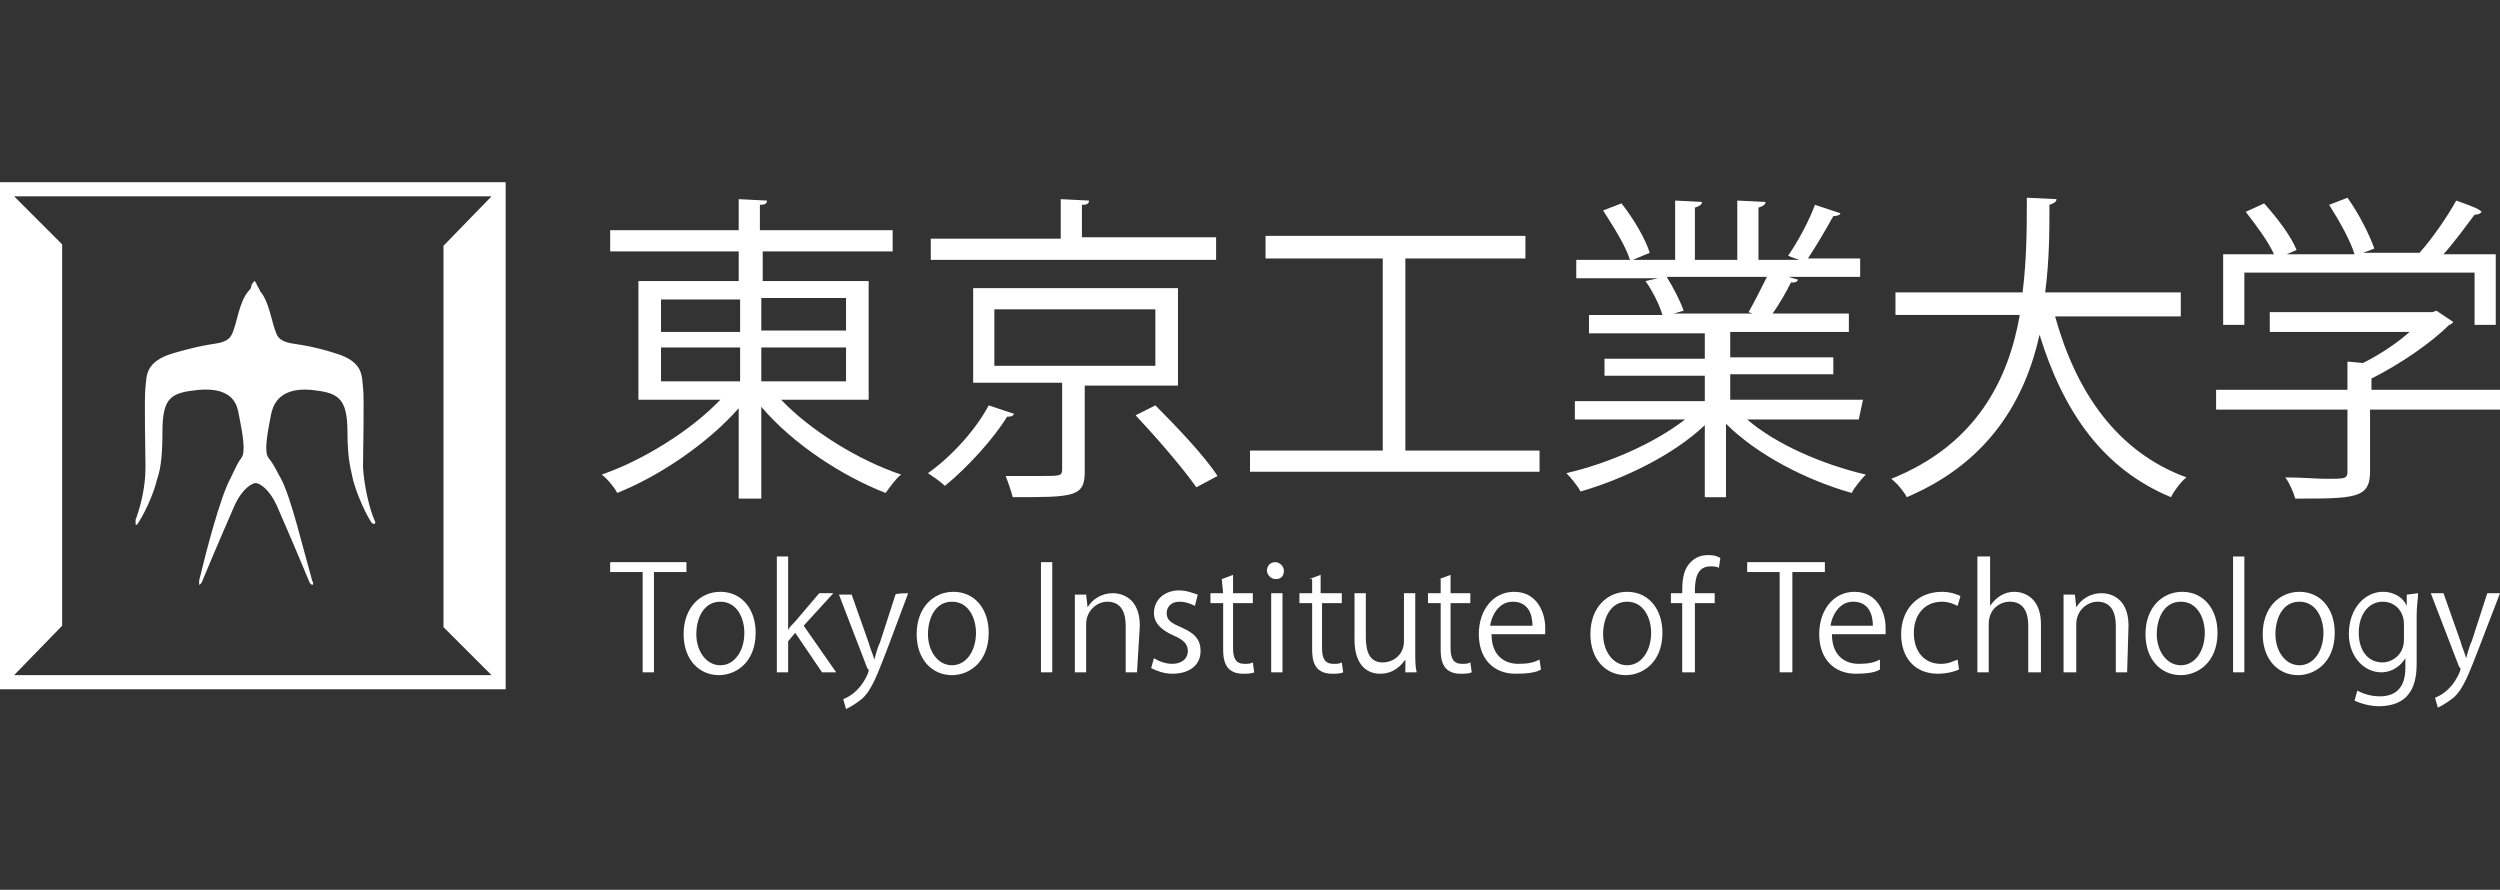 <?xml version="1.0" encoding="utf-8"?>
<!-- Generator: Adobe Illustrator 21.1.0, SVG Export Plug-In . SVG Version: 6.00 Build 0)  -->
<svg version="1.1" id="Layer_1" xmlns="http://www.w3.org/2000/svg" xmlns:xlink="http://www.w3.org/1999/xlink" x="0px" y="0px"
	 viewBox="0 0 177 63" style="enable-background:new 0 0 177 63;" xml:space="preserve">
<rect x="0" y="0" width="177" height="63" fill="#333333" stroke="none"/>
<style type="text/css">
	.st0{fill:#FFFFFF;enable-background:new    ;}
</style>
<path class="st0" d="M61.5,28.3h-6.2c2.1,2.2,5.5,4.3,8.5,5.3c-0.4,0.3-0.8,0.9-1.1,1.3c-3.1-1.2-6.6-3.5-8.8-6.1v6.5h-1.6v-6.4
	c-2.2,2.5-5.6,4.8-8.6,6c-0.2-0.4-0.7-1-1.1-1.3c2.9-1,6.3-3.1,8.4-5.3h-5.8v-8.4h7.1v-2.1h-9.1v-1.5h9.1v-2.2l2,0.1
	c0,0.2-0.1,0.3-0.5,0.3v1.8h9.4v1.5H54v2.1h7.5C61.5,19.9,61.5,28.3,61.5,28.3z M46.8,23.5h5.6v-2.3h-5.6V23.5z M46.8,27h5.6v-2.4
	h-5.6V27z M59.9,21.1h-6v2.3h6V21.1z M59.9,24.6h-6V27h6V24.6z"/>
<path class="st0" d="M71.8,29.3c-0.1,0.2-0.3,0.2-0.5,0.2c-0.9,1.5-2.8,3.6-4.4,4.9c-0.3-0.3-0.9-0.7-1.2-0.9
	c1.7-1.2,3.4-3.1,4.3-4.8L71.8,29.3z M86.1,16.9v1.5H65.9v-1.5h9.2v-2.8l2,0.1c0,0.2-0.1,0.3-0.5,0.3v2.3H86.1z M83.4,27.3h-6.6v6.1
	c0,1.8-0.8,1.8-5.1,1.8c-0.1-0.4-0.3-1-0.5-1.5c1,0,1.9,0,2.5,0c1.4,0,1.5,0,1.5-0.5v-6.1h-6.3v-6.7h14.5V27.3z M70.4,25.9h11.4v-4
	H70.4V25.9z M84.7,34.5c-0.9-1.3-2.8-3.5-4.3-5.1l1.4-0.7c1.5,1.5,3.5,3.6,4.4,5L84.7,34.5z"/>
<polygon class="st0" points="99.5,31.9 109,31.9 109,33.4 88.5,33.4 88.5,31.9 97.9,31.9 97.9,18.3 89.6,18.3 89.6,16.7 108,16.7 
	108,18.3 99.5,18.3 "/>
<path class="st0" d="M131.6,29.7h-7.9c2.1,1.8,5.4,3.2,8.4,3.9c-0.3,0.3-0.8,0.9-1,1.3c-3.2-0.9-6.7-2.7-8.9-4.9v5.2h-1.5v-5.1
	c-2.2,2.1-5.7,3.8-8.8,4.7c-0.2-0.4-0.7-1-1-1.3c3-0.7,6.2-2.1,8.4-3.8h-7.8v-1.3h9.2v-1.8h-7.1v-1.2h7.1v-1.8h-8.2v-1.3h5.2
	c-0.2-0.7-0.7-1.7-1.2-2.4l0.9-0.2h-5.8v-1.3h3.8c-0.3-1-1.2-2.4-1.9-3.5l1.3-0.5c0.8,1,1.7,2.5,2,3.5l-1.2,0.5h3v-4.2l1.9,0.1
	c0,0.2-0.2,0.3-0.5,0.4v3.7h3v-4.2l2,0.1c0,0.2-0.2,0.3-0.5,0.4v3.7h2.9c-0.3-0.1-0.6-0.2-0.8-0.3c0.7-1,1.5-2.5,1.9-3.6l1.8,0.6
	c0,0.1-0.2,0.2-0.5,0.2c-0.5,0.9-1.2,2.1-1.8,3h3.7v1.3h-5.1l0.7,0.2c-0.1,0.2-0.2,0.2-0.5,0.2c-0.3,0.6-0.8,1.5-1.3,2.2h5.4v1.3
	h-8.4v1.8h7.3v1.2h-7.3v1.8h9.4L131.6,29.7L131.6,29.7z M123.8,22.1c0.4-0.7,0.9-1.7,1.3-2.5H118c0.5,0.8,1,1.8,1.2,2.4l-0.7,0.2
	h5.6L123.8,22.1z"/>
<path class="st0" d="M154.4,22.4h-8.9c1.5,5.4,4.4,9.6,9.3,11.4c-0.4,0.3-0.9,1-1.1,1.4c-4.8-2-7.6-6-9.3-11.5
	c-1,4.5-3.5,9-9.4,11.5c-0.2-0.4-0.7-1-1.1-1.3c6-2.4,8.3-7,9.1-11.6h-8.8v-1.6h9c0.3-2.4,0.3-4.7,0.3-6.7l2.1,0.1
	c0,0.2-0.2,0.3-0.5,0.4c0,1.8,0,3.9-0.3,6.2h9.6L154.4,22.4L154.4,22.4z"/>
<path class="st0" d="M177.2,27.5V29h-9.4v4.4c0,1.9-1.1,1.9-5.3,1.9c-0.1-0.4-0.4-1.1-0.7-1.5c1.2,0,2.2,0.1,2.9,0.1
	c1.3,0,1.5,0,1.5-0.5V29h-9.3v-1.4h9.3v-2l1.1,0.1c1.2-0.6,2.4-1.4,3.3-2.2h-9.9v-1.4h11.5l0.3-0.1l1.2,0.8
	c-0.1,0.1-0.2,0.2-0.3,0.2c-1.3,1.3-3.5,2.8-5.5,3.8v0.8H177.2z M158.9,19.4V23h-1.5V18h3.6c-0.4-0.9-1.3-2.1-2-3l1.3-0.6
	c0.9,1,1.9,2.3,2.3,3.3l-0.7,0.3h4.8c-0.3-1-1.1-2.4-1.8-3.5l1.3-0.5c0.8,1.1,1.6,2.7,1.9,3.6l-0.8,0.3h4c0.9-1,2-2.6,2.6-3.7
	c1.4,0.5,1.6,0.6,1.8,0.8c-0.1,0.1-0.2,0.2-0.5,0.2c-0.6,0.8-1.4,1.9-2.2,2.8h3.7V23h-1.5v-3.7H158.9z"/>
<polygon class="st0" points="48.6,40.5 46.3,40.5 46.3,47.6 45.5,47.6 45.5,40.5 43.2,40.5 43.2,39.8 48.6,39.8 "/>
<path class="st0" d="M53.5,44.8c0,2.1-1.4,3-2.6,3c-1.4,0-2.5-1.1-2.5-2.9c0-1.9,1.2-3,2.6-3C52.5,41.9,53.5,43.1,53.5,44.8
	 M51,42.6c-1.2,0-1.7,1.2-1.7,2.3c0,1.2,0.7,2.2,1.7,2.2c1,0,1.7-1,1.7-2.3C52.7,43.8,52.2,42.6,51,42.6"/>
<path class="st0" d="M59.2,47.6h-1l-1.9-2.8l-0.5,0.6v2.2h-0.8v-8.2h0.8v5.2h0c0.1-0.2,0.3-0.4,0.5-0.6l1.7-2h1l-2.1,2.3L59.2,47.6z
	"/>
<path class="st0" d="M64.3,42L62.8,46c-0.7,1.8-1.1,2.9-1.8,3.5c-0.5,0.4-0.9,0.6-1.1,0.7l-0.2-0.7c1.3-0.5,1.8-1.9,1.8-2
	c0-0.1,0-0.1-0.1-0.2l-2-5.2h0.9l1.2,3.4c0.1,0.4,0.3,0.8,0.4,1.2h0c0.1-0.3,0.2-0.8,0.4-1.2l1.1-3.4C63.4,42,64.3,42,64.3,42z"/>
<path class="st0" d="M70,44.8c0,2.1-1.4,3-2.6,3c-1.4,0-2.5-1.1-2.5-2.9c0-1.9,1.2-3,2.6-3C69,41.9,70,43.1,70,44.8 M67.4,42.6
	c-1.2,0-1.7,1.2-1.7,2.3c0,1.2,0.7,2.2,1.7,2.2c1,0,1.7-1,1.7-2.3C69.1,43.8,68.6,42.6,67.4,42.6"/>
<rect x="73.7" y="39.8" class="st0" width="0.8" height="7.8"/>
<path class="st0" d="M80.5,47.6h-0.8v-3.3c0-0.9-0.3-1.7-1.3-1.7c-0.7,0-1.5,0.6-1.5,1.6v3.4h-0.8v-4.1c0-0.6,0-1,0-1.4h0.8l0.1,0.9
	h0c0.3-0.5,0.9-1,1.8-1c0.7,0,1.9,0.4,1.9,2.3L80.5,47.6L80.5,47.6z"/>
<path class="st0" d="M84.6,42.9c-0.2-0.1-0.6-0.3-1.1-0.3c-0.6,0-0.9,0.4-0.9,0.8c0,0.5,0.3,0.7,1,1c0.9,0.4,1.4,0.8,1.4,1.7
	c0,1-0.8,1.6-2,1.6c-0.6,0-1.1-0.2-1.5-0.4l0.2-0.7c0.3,0.2,0.8,0.4,1.3,0.4c0.7,0,1.1-0.4,1.1-0.9c0-0.5-0.3-0.8-1-1.1
	c-0.9-0.4-1.4-0.9-1.4-1.6c0-0.9,0.7-1.6,1.8-1.6c0.5,0,1,0.2,1.3,0.3L84.6,42.9z"/>
<path class="st0" d="M86.5,41l0.8-0.3V42h1.4v0.7h-1.4v3.2c0,0.7,0.2,1.1,0.8,1.1c0.3,0,0.4,0,0.6-0.1l0.1,0.7
	c-0.2,0.1-0.5,0.1-0.8,0.1c-1.4,0-1.4-1.2-1.4-1.8v-3.2h-0.9V42h0.9L86.5,41L86.5,41z"/>
<path class="st0" d="M90.3,41c-0.3,0-0.6-0.3-0.6-0.6c0-0.3,0.2-0.6,0.6-0.6c0.3,0,0.6,0.3,0.6,0.6C90.9,40.8,90.7,41,90.3,41
	 M90.8,47.6h-0.8V42h0.8V47.6z"/>
<path class="st0" d="M92.7,41l0.8-0.3V42H95v0.7h-1.4v3.2c0,0.7,0.2,1.1,0.8,1.1c0.3,0,0.4,0,0.6-0.1l0.1,0.7
	c-0.2,0.1-0.5,0.1-0.8,0.1c-1.4,0-1.4-1.2-1.4-1.8v-3.2h-0.9V42h0.9V41z"/>
<path class="st0" d="M100.2,46.1c0,0.6,0,1.1,0.1,1.5h-0.8l0-0.9h0c-0.3,0.4-0.8,1-1.8,1c-0.8,0-1.8-0.5-1.8-2.4V42h0.8v3.1
	c0,1.1,0.3,1.8,1.2,1.8c0.7,0,1.5-0.5,1.5-1.5V42h0.8L100.2,46.1L100.2,46.1z"/>
<path class="st0" d="M101.9,41l0.8-0.3V42h1.4v0.7h-1.4v3.2c0,0.7,0.2,1.1,0.8,1.1c0.3,0,0.4,0,0.6-0.1l0.1,0.7
	c-0.2,0.1-0.5,0.1-0.8,0.1c-1.4,0-1.4-1.2-1.4-1.8v-3.2h-0.9V42h0.9V41z"/>
<path class="st0" d="M109.1,47.4c-0.3,0.2-0.9,0.3-1.8,0.3c-1.6,0-2.6-1.1-2.6-2.8c0-1.7,1-3,2.5-3c1.7,0,2.2,1.6,2.2,2.5
	c0,0.2,0,0.3,0,0.5h-3.8c0,1.5,0.9,2.1,1.9,2.1c0.7,0,1.1-0.1,1.5-0.3L109.1,47.4z M108.5,44.3c0-0.8-0.3-1.7-1.4-1.7
	c-1,0-1.5,1-1.6,1.7H108.5z"/>
<path class="st0" d="M117.7,44.8c0,2.1-1.4,3-2.6,3c-1.4,0-2.5-1.1-2.5-2.9c0-1.9,1.2-3,2.6-3C116.7,41.9,117.7,43.1,117.7,44.8
	 M115.2,42.6c-1.2,0-1.7,1.2-1.7,2.3c0,1.2,0.7,2.2,1.7,2.2c1,0,1.7-1,1.7-2.3C116.9,43.8,116.4,42.6,115.2,42.6"/>
<path class="st0" d="M119.1,42c0-0.7,0-1.6,0.6-2.2c0.4-0.4,0.8-0.5,1.3-0.5c0.4,0,0.6,0.1,0.8,0.2l-0.1,0.7
	c-0.2-0.1-0.4-0.1-0.6-0.1c-0.9,0-1.1,0.8-1.1,1.7V42h1.4v0.7H120v4.9h-0.9v-4.9h-0.8V42C118.3,42,119.1,42,119.1,42z"/>
<polygon class="st0" points="129.2,40.5 126.9,40.5 126.9,47.6 126,47.6 126,40.5 123.7,40.5 123.7,39.8 129.2,39.8 "/>
<path class="st0" d="M133.1,47.4c-0.3,0.2-0.9,0.3-1.7,0.3c-1.6,0-2.6-1.1-2.6-2.8c0-1.7,1-3,2.5-3c1.7,0,2.2,1.6,2.2,2.5
	c0,0.2,0,0.3,0,0.5h-3.8c0,1.5,0.9,2.1,1.9,2.1c0.7,0,1.1-0.1,1.5-0.3L133.1,47.4z M132.6,44.3c0-0.8-0.3-1.7-1.4-1.7
	c-1,0-1.5,1-1.6,1.7H132.6z"/>
<path class="st0" d="M138.7,47.4c-0.2,0.1-0.8,0.3-1.5,0.3c-1.6,0-2.6-1.1-2.6-2.8c0-1.7,1.1-3,2.9-3c0.6,0,1.1,0.2,1.3,0.3
	l-0.2,0.7c-0.2-0.1-0.6-0.3-1.1-0.3c-1.3,0-2,1-2,2.2c0,1.4,0.8,2.2,1.9,2.2c0.6,0,0.9-0.2,1.2-0.3L138.7,47.4z"/>
<path class="st0" d="M144.5,47.6h-0.9v-3.3c0-0.9-0.3-1.7-1.3-1.7c-0.7,0-1.5,0.5-1.5,1.6v3.4H140v-8.2h0.9v3.5h0c0.4-0.6,1-1,1.7-1
	c0.7,0,1.9,0.4,1.9,2.3L144.5,47.6L144.5,47.6L144.5,47.6z"/>
<path class="st0" d="M150.6,47.6h-0.8v-3.3c0-0.9-0.3-1.7-1.3-1.7c-0.7,0-1.5,0.6-1.5,1.6v3.4h-0.9v-4.1c0-0.6,0-1,0-1.4h0.8
	l0.1,0.9h0c0.3-0.5,0.9-1,1.8-1c0.7,0,1.9,0.4,1.9,2.3L150.6,47.6L150.6,47.6z"/>
<path class="st0" d="M157,44.8c0,2.1-1.4,3-2.6,3c-1.4,0-2.5-1.1-2.5-2.9c0-1.9,1.2-3,2.6-3C156,41.9,157,43.1,157,44.8 M154.4,42.6
	c-1.2,0-1.7,1.2-1.7,2.3c0,1.2,0.7,2.2,1.7,2.2c1,0,1.7-1,1.7-2.3C156.1,43.8,155.6,42.6,154.4,42.6"/>
<rect x="158.1" y="39.4" class="st0" width="0.8" height="8.2"/>
<path class="st0" d="M165.3,44.8c0,2.1-1.4,3-2.6,3c-1.4,0-2.5-1.1-2.5-2.9c0-1.9,1.2-3,2.6-3C164.3,41.9,165.3,43.1,165.3,44.8
	 M162.8,42.6c-1.2,0-1.7,1.2-1.7,2.3c0,1.2,0.7,2.2,1.7,2.2c1,0,1.7-1,1.7-2.3C164.5,43.8,164,42.6,162.8,42.6"/>
<path class="st0" d="M171.2,42c0,0.4-0.1,0.9-0.1,1.5v3.3c0,1,0,3.2-2.7,3.2c-0.6,0-1.3-0.2-1.7-0.4l0.2-0.7
	c0.4,0.2,0.9,0.4,1.6,0.4c1,0,1.8-0.5,1.8-2v-0.7h0c-0.3,0.5-0.9,1-1.7,1c-1.3,0-2.3-1.2-2.3-2.7c0-1.9,1.2-3,2.4-3
	c0.9,0,1.5,0.5,1.7,1h0l0-0.8L171.2,42L171.2,42z M170.2,44.2c0-1-0.7-1.6-1.5-1.6c-1,0-1.7,0.9-1.7,2.2c0,1.2,0.6,2.1,1.7,2.1
	c0.6,0,1.5-0.5,1.5-1.6V44.2z"/>
<path class="st0" d="M177,42l-1.5,3.9c-0.7,1.8-1.1,2.9-1.8,3.5c-0.5,0.4-0.9,0.6-1.1,0.7l-0.2-0.7c1.3-0.5,1.8-1.9,1.8-2
	c0-0.1,0-0.1-0.1-0.2l-2-5.2h0.9l1.2,3.4c0.1,0.4,0.3,0.8,0.4,1.2h0c0.1-0.3,0.2-0.8,0.4-1.2l1.1-3.4C176.1,42,177,42,177,42z"/>
<path class="st0" d="M-0.1,48.8h35.9V12.9H-0.1V48.8z M34.8,47.8H1l3.4-3.5v-27L1,13.9h33.8l-3.4,3.5v27L34.8,47.8z M26.5,36.8
	c0.1,0.2,0.1,0.2,0,0.3c0,0-0.1,0-0.2-0.1c0,0,0,0,0,0c0,0,0,0,0,0c-0.7-1.1-1.2-2.6-1.3-3c-0.1-0.6-0.4-1.3-0.4-3.4
	c0-2.5-0.7-2.8-2.6-3c-2.4-0.2-2.7,1.3-2.8,1.7c-0.3,1.5-0.5,2.7-0.2,3.1c0.4,0.5,0.5,0.8,0.9,1.5c0.7,1.3,1.6,5.1,2.2,7.2
	c0.1,0.2,0.1,0.3,0,0.3c0,0-0.1,0-0.2-0.2c-0.7-1.7-1.9-4.5-2.3-5.4c-0.6-1.3-1.3-1.6-1.5-1.6c-0.2,0-0.9,0.3-1.5,1.6
	c-0.4,0.9-1.6,3.7-2.3,5.4c-0.1,0.2-0.2,0.2-0.2,0.2c0,0,0-0.1,0-0.3c0.5-2.1,1.5-5.9,2.2-7.2c0.4-0.8,0.5-1.1,0.8-1.5
	c0.3-0.4,0.1-1.6-0.2-3.1c-0.1-0.5-0.3-1.9-2.8-1.7c-2,0.2-2.6,0.5-2.6,3c0,2.1-0.2,2.8-0.4,3.4c-0.1,0.5-0.6,1.9-1.3,3c0,0,0,0,0,0
	c0,0,0,0,0,0c-0.1,0.2-0.2,0.2-0.2,0.1c0,0,0-0.1,0-0.3c0.3-0.8,0.7-2.2,0.7-3.7c0-1.1-0.1-4.9,0-5.7c0.1-0.7-0.1-1.8,2-2.4
	c0,0,1.3-0.4,2.5-0.6c0.5-0.1,1.3-0.1,1.6-0.7c0.4-0.8,0.5-2.3,1.2-3.1c0.1-0.1,0.2-0.2,0.2-0.4c0.1-0.2,0.2-0.3,0.2-0.3
	c0,0,0.1,0,0.2,0.3c0.1,0.2,0.2,0.3,0.2,0.4c0.7,0.8,0.8,2.2,1.2,3.1c0.3,0.6,1.1,0.6,1.6,0.7c1.3,0.2,2.5,0.6,2.5,0.6
	c2.1,0.6,1.9,1.7,2,2.4c0.1,0.7,0,4.6,0,5.7C25.8,34.6,26.2,36.1,26.5,36.8z"/>
</svg>

